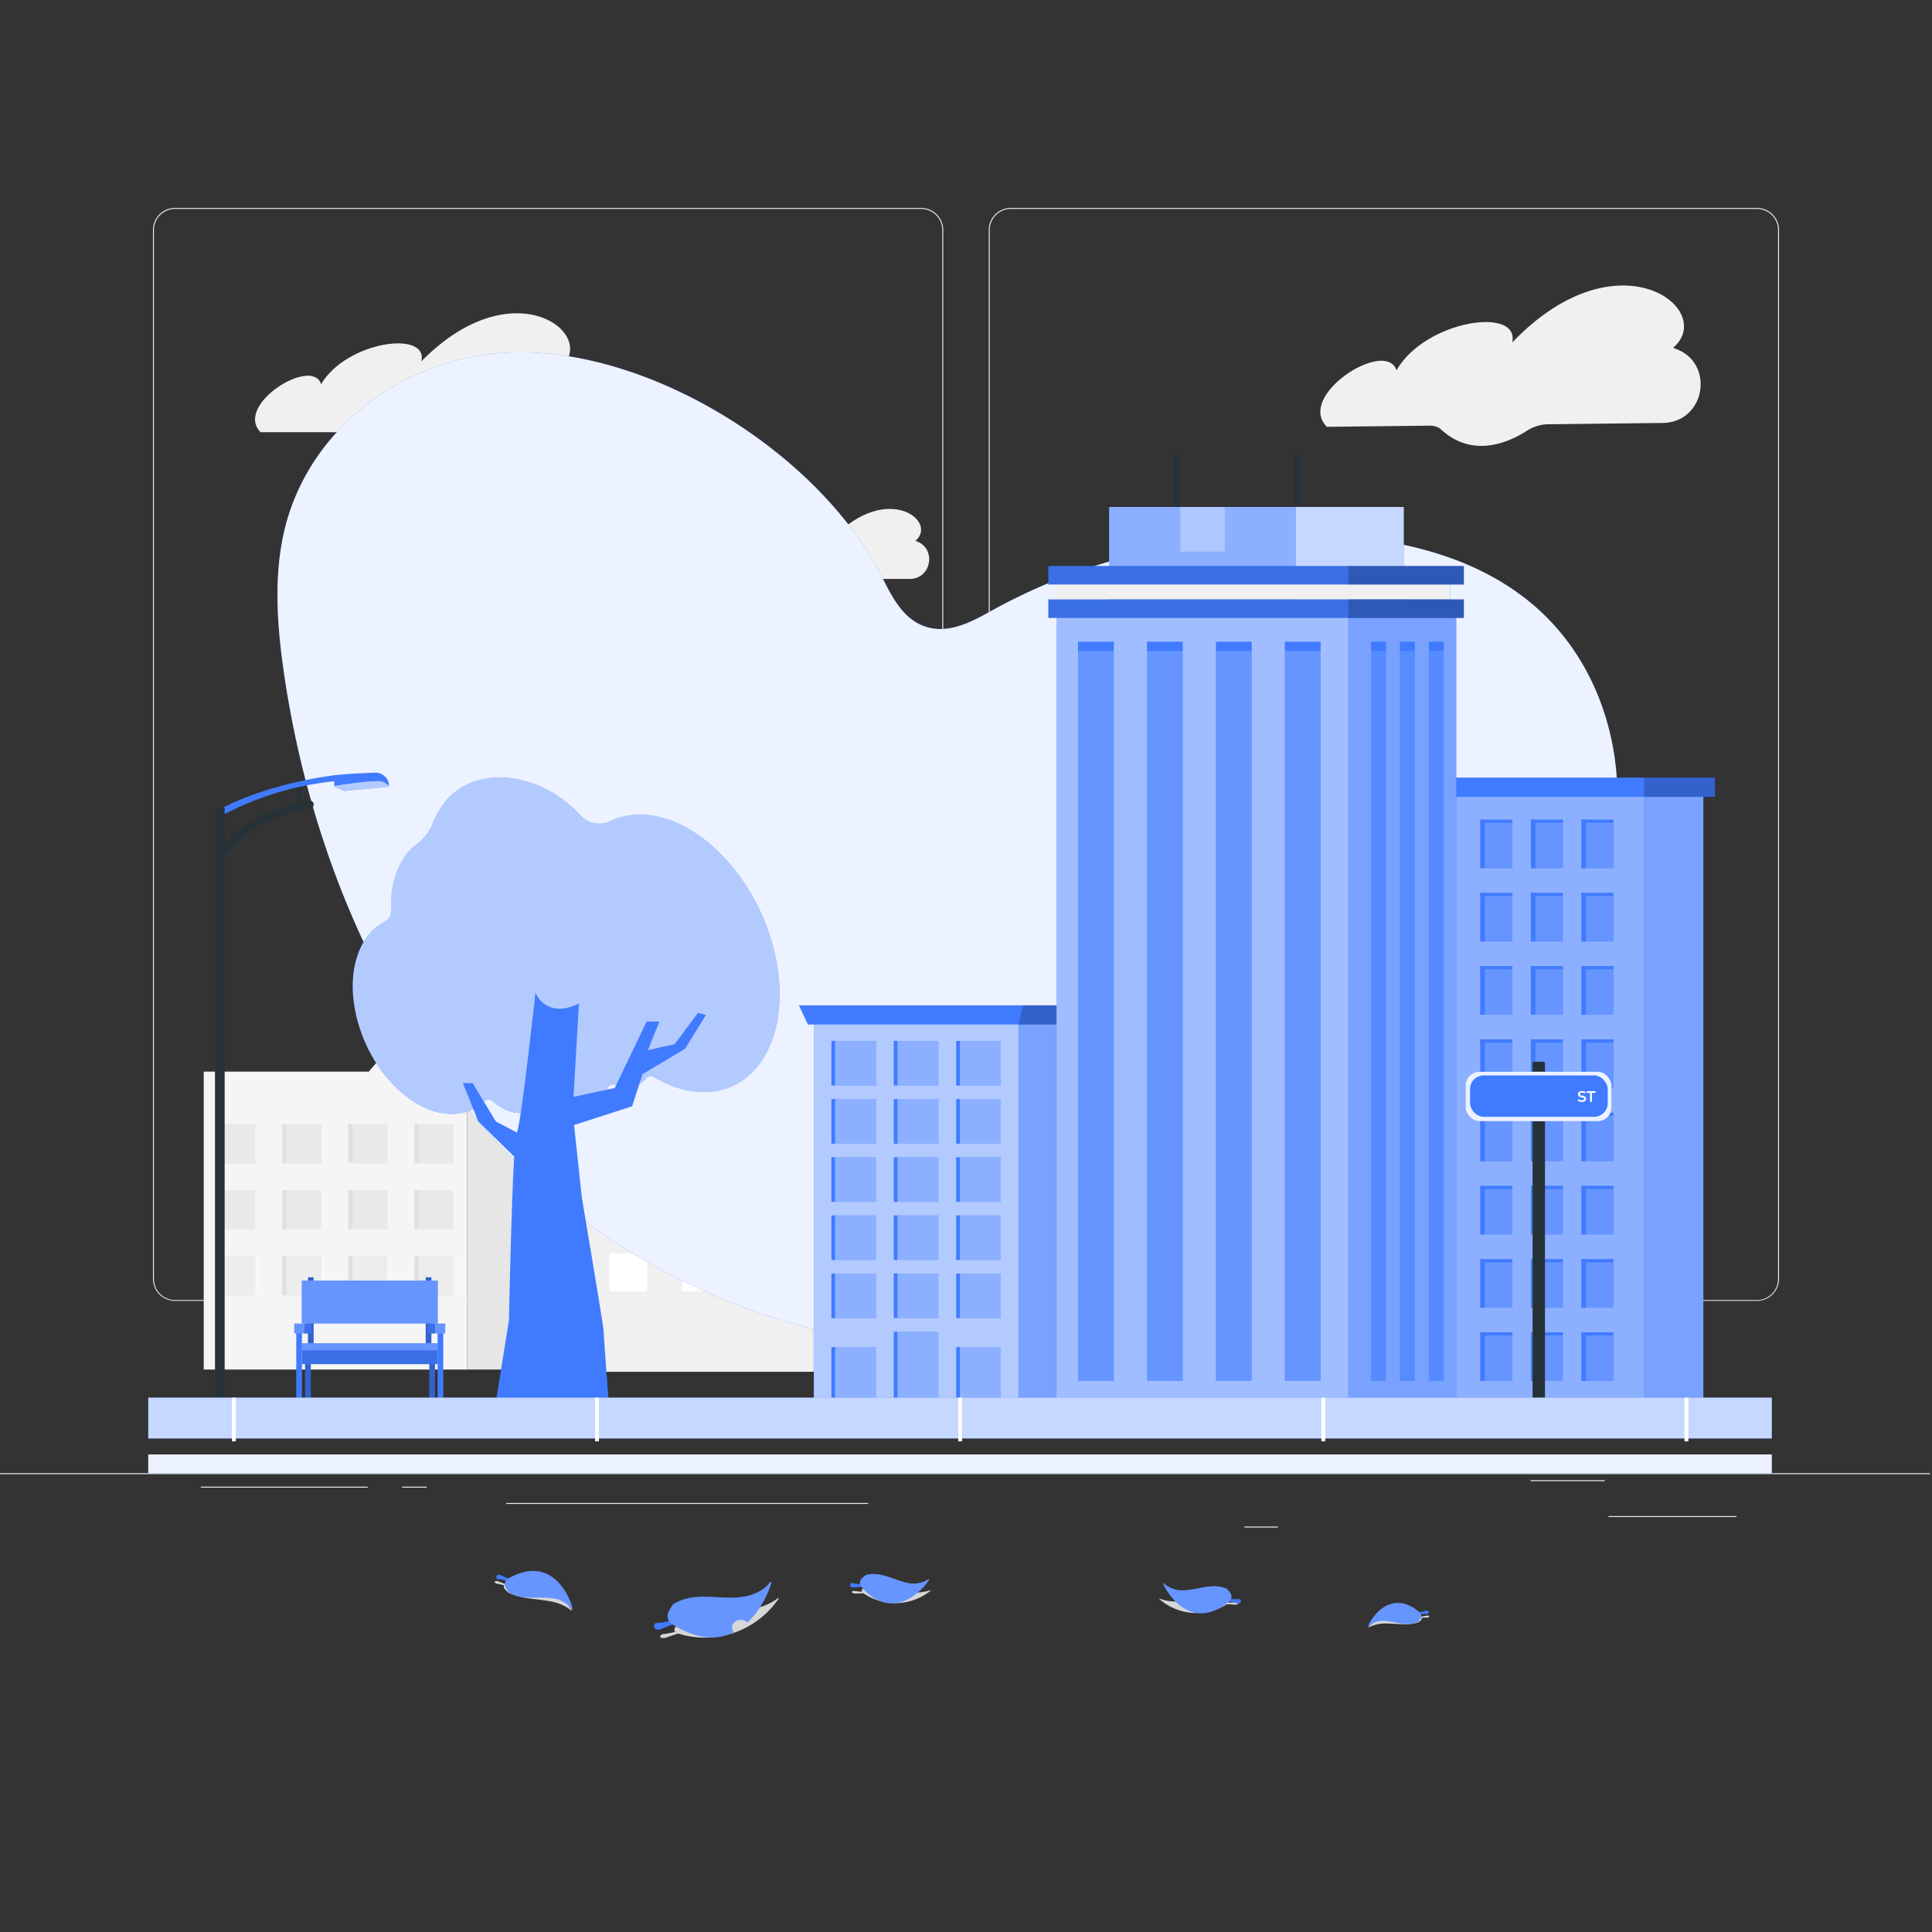 <svg xmlns="http://www.w3.org/2000/svg" viewBox="0 0 500 500"><rect x="0" y="0" width="500" height="500" fill="#333333" stroke="none"/><g id="background-complete"><rect x="416.3" y="392.36" width="33.12" height="0.25" style="fill:#ebebeb"></rect><rect x="322.04" y="395.07" width="8.69" height="0.25" style="fill:#ebebeb"></rect><rect x="396.1" y="383.07" width="19.19" height="0.25" style="fill:#ebebeb"></rect><rect x="51.98" y="384.75" width="43.19" height="0.25" style="fill:#ebebeb"></rect><rect x="104.07" y="384.75" width="6.33" height="0.25" style="fill:#ebebeb"></rect><rect x="130.99" y="388.97" width="93.68" height="0.25" style="fill:#ebebeb"></rect><path d="M238.4,336.66H45.3a5.71,5.71,0,0,1-5.71-5.7V59.52a5.71,5.71,0,0,1,5.71-5.7H238.4a5.71,5.71,0,0,1,5.71,5.7V331A5.71,5.71,0,0,1,238.4,336.66ZM45.3,54.07a5.46,5.46,0,0,0-5.46,5.45V331a5.46,5.46,0,0,0,5.46,5.45H238.4a5.46,5.46,0,0,0,5.46-5.45V59.52a5.46,5.46,0,0,0-5.46-5.45Z" style="fill:#ebebeb"></path><path d="M454.7,336.66H261.6a5.71,5.71,0,0,1-5.71-5.7V59.52a5.71,5.71,0,0,1,5.71-5.7H454.7a5.71,5.71,0,0,1,5.71,5.7V331A5.71,5.71,0,0,1,454.7,336.66ZM261.6,54.07a5.46,5.46,0,0,0-5.46,5.45V331a5.46,5.46,0,0,0,5.46,5.45H454.7a5.46,5.46,0,0,0,5.46-5.45V59.52a5.46,5.46,0,0,0-5.46-5.45Z" style="fill:#ebebeb"></path><rect x="-0.48" y="381.26" width="500" height="0.25" style="fill:#ebebeb"></rect><rect x="224.34" y="233.97" width="64.22" height="121.04" style="fill:#ebebeb"></rect><polygon points="236.67 218.45 236.67 233.97 241.74 233.97 271.16 233.97 276.23 233.97 276.23 218.45 236.67 218.45" style="fill:#ebebeb"></polygon><rect x="228.45" y="238.08" width="8.22" height="8.22" style="fill:#fafafa"></rect><rect x="244.38" y="238.08" width="8.22" height="8.22" style="fill:#fafafa"></rect><rect x="260.3" y="238.08" width="8.22" height="8.22" style="fill:#fafafa"></rect><rect x="276.23" y="238.08" width="8.22" height="8.22" style="fill:#fafafa"></rect><rect x="228.45" y="253.02" width="8.22" height="8.22" style="fill:#fafafa"></rect><rect x="244.38" y="253.02" width="8.22" height="8.22" style="fill:#fafafa"></rect><rect x="260.3" y="253.02" width="8.22" height="8.22" style="fill:#fafafa"></rect><rect x="276.23" y="253.02" width="8.22" height="8.22" style="fill:#fafafa"></rect><rect x="228.45" y="267.95" width="8.22" height="8.22" style="fill:#fafafa"></rect><rect x="244.38" y="267.95" width="8.22" height="8.22" style="fill:#fafafa"></rect><rect x="260.3" y="267.95" width="8.22" height="8.22" style="fill:#fafafa"></rect><rect x="244.38" y="225.16" width="8.22" height="8.22" style="fill:#fafafa"></rect><rect x="260.3" y="225.16" width="8.22" height="8.22" style="fill:#fafafa"></rect><rect x="276.23" y="267.95" width="8.22" height="8.22" style="fill:#fafafa"></rect><rect x="228.45" y="282.89" width="8.22" height="8.22" style="fill:#fafafa"></rect><rect x="244.38" y="282.89" width="8.22" height="8.22" style="fill:#fafafa"></rect><rect x="260.3" y="282.89" width="8.22" height="8.22" style="fill:#fafafa"></rect><rect x="276.23" y="282.89" width="8.22" height="8.22" style="fill:#fafafa"></rect><rect x="228.45" y="297.83" width="8.22" height="8.22" style="fill:#fafafa"></rect><rect x="244.38" y="297.83" width="8.22" height="8.22" style="fill:#fafafa"></rect><rect x="260.3" y="297.83" width="8.22" height="8.22" style="fill:#fafafa"></rect><rect x="276.23" y="297.83" width="8.22" height="8.22" style="fill:#fafafa"></rect><rect x="228.45" y="312.77" width="8.22" height="8.22" style="fill:#fafafa"></rect><rect x="244.38" y="312.77" width="8.22" height="8.22" style="fill:#fafafa"></rect><rect x="260.3" y="312.77" width="8.22" height="8.22" style="fill:#fafafa"></rect><rect x="276.23" y="312.77" width="8.22" height="8.22" style="fill:#fafafa"></rect><rect x="228.45" y="327.71" width="8.22" height="8.22" style="fill:#fafafa"></rect><rect x="244.38" y="327.71" width="8.22" height="8.22" style="fill:#fafafa"></rect><rect x="260.3" y="327.71" width="8.22" height="8.22" style="fill:#fafafa"></rect><rect x="276.23" y="327.71" width="8.22" height="8.22" style="fill:#fafafa"></rect><rect x="223.02" y="232.37" width="66.87" height="1.68" transform="translate(512.9 466.42) rotate(180)" style="fill:#f5f5f5"></rect><rect x="149.79" y="213.01" width="76.34" height="142" style="fill:#e6e6e6"></rect><polygon points="164.45 194.56 164.45 213.01 170.47 213.01 205.45 213.01 211.47 213.01 211.47 194.56 164.45 194.56" style="fill:#e6e6e6"></polygon><rect x="148.21" y="211.11" width="79.49" height="1.99" transform="translate(375.91 424.22) rotate(180)" style="fill:#f5f5f5"></rect><rect x="162.45" y="192.57" width="51.01" height="1.99" transform="translate(375.92 387.13) rotate(180)" style="fill:#f5f5f5"></rect><rect x="133.87" y="213.01" width="76.34" height="142" style="fill:#f0f0f0"></rect><polygon points="148.53 194.56 148.53 213.01 154.55 213.01 189.53 213.01 195.55 213.01 195.55 194.56 148.53 194.56" style="fill:#f0f0f0"></polygon><rect x="138.76" y="217.89" width="9.77" height="9.77" style="fill:#fff"></rect><rect x="157.69" y="217.89" width="9.77" height="9.77" style="fill:#fff"></rect><rect x="176.62" y="217.89" width="9.77" height="9.77" style="fill:#fff"></rect><rect x="195.55" y="217.89" width="9.77" height="9.77" style="fill:#fff"></rect><rect x="138.76" y="235.65" width="9.77" height="9.77" style="fill:#fff"></rect><rect x="157.69" y="235.65" width="9.77" height="9.77" style="fill:#fff"></rect><rect x="176.62" y="235.65" width="9.77" height="9.77" style="fill:#fff"></rect><rect x="195.55" y="235.65" width="9.77" height="9.77" style="fill:#fff"></rect><rect x="138.76" y="253.41" width="9.77" height="9.77" style="fill:#fff"></rect><rect x="157.69" y="253.41" width="9.77" height="9.77" style="fill:#fff"></rect><rect x="176.62" y="253.41" width="9.77" height="9.77" style="fill:#fff"></rect><rect x="157.69" y="202.54" width="9.77" height="9.77" style="fill:#fff"></rect><rect x="176.62" y="202.54" width="9.77" height="9.77" style="fill:#fff"></rect><rect x="195.55" y="253.41" width="9.77" height="9.77" style="fill:#fff"></rect><rect x="138.76" y="271.17" width="9.77" height="9.77" style="fill:#fff"></rect><rect x="157.69" y="271.17" width="9.77" height="9.77" style="fill:#fff"></rect><rect x="176.62" y="271.17" width="9.77" height="9.77" style="fill:#fff"></rect><rect x="195.55" y="271.17" width="9.77" height="9.77" style="fill:#fff"></rect><rect x="138.76" y="288.93" width="9.77" height="9.77" style="fill:#fff"></rect><rect x="157.69" y="288.93" width="9.77" height="9.77" style="fill:#fff"></rect><rect x="176.62" y="288.93" width="9.77" height="9.77" style="fill:#fff"></rect><rect x="195.55" y="288.93" width="9.77" height="9.77" style="fill:#fff"></rect><rect x="138.76" y="306.68" width="9.77" height="9.77" style="fill:#fff"></rect><rect x="157.69" y="306.68" width="9.77" height="9.77" style="fill:#fff"></rect><rect x="176.62" y="306.68" width="9.77" height="9.77" style="fill:#fff"></rect><rect x="195.55" y="306.68" width="9.77" height="9.77" style="fill:#fff"></rect><rect x="138.76" y="324.44" width="9.77" height="9.77" style="fill:#fff"></rect><rect x="157.69" y="324.44" width="9.77" height="9.77" style="fill:#fff"></rect><rect x="176.62" y="324.44" width="9.77" height="9.77" style="fill:#fff"></rect><rect x="195.55" y="324.44" width="9.77" height="9.77" style="fill:#fff"></rect><rect x="132.29" y="211.11" width="79.49" height="1.99" transform="translate(344.08 424.22) rotate(180)" style="fill:#f5f5f5"></rect><rect x="146.53" y="192.57" width="51.01" height="1.99" transform="translate(344.08 387.13) rotate(180)" style="fill:#f5f5f5"></rect><polygon points="95.45 277.33 52.72 277.33 52.72 354.44 120.91 354.44 120.91 277.33 120.91 247.56 95.45 277.33" style="fill:#f5f5f5"></polygon><rect x="120.91" y="247.56" width="12.73" height="106.88" style="fill:#e6e6e6"></rect><rect x="55.9" y="290.93" width="10.15" height="10.15" style="fill:#e0e0e0"></rect><rect x="57.03" y="290.93" width="9.02" height="10.15" style="fill:#fff;opacity:0.3;isolation:isolate"></rect><rect x="55.9" y="308.01" width="10.15" height="10.15" style="fill:#e0e0e0"></rect><rect x="57.03" y="308.01" width="9.02" height="10.15" style="fill:#fff;opacity:0.3;isolation:isolate"></rect><rect x="55.9" y="325.08" width="10.15" height="10.15" style="fill:#e0e0e0"></rect><rect x="57.03" y="325.08" width="9.02" height="10.15" style="fill:#fff;opacity:0.3;isolation:isolate"></rect><rect x="57.03" y="325.08" width="10.15" height="10.15" style="fill:#fff;opacity:0.2;isolation:isolate"></rect><rect x="73.01" y="290.93" width="10.15" height="10.15" style="fill:#e0e0e0"></rect><rect x="74.14" y="290.93" width="9.02" height="10.15" style="fill:#fff;opacity:0.3;isolation:isolate"></rect><rect x="73.01" y="308.01" width="10.15" height="10.15" style="fill:#e0e0e0"></rect><rect x="74.14" y="308.01" width="9.02" height="10.15" style="fill:#fff;opacity:0.3;isolation:isolate"></rect><rect x="73.01" y="325.08" width="10.15" height="10.15" style="fill:#e0e0e0"></rect><rect x="74.14" y="325.08" width="9.02" height="10.15" style="fill:#fff;opacity:0.3;isolation:isolate"></rect><rect x="74.14" y="325.08" width="10.15" height="10.15" style="fill:#fff;opacity:0.2;isolation:isolate"></rect><rect x="90.12" y="290.93" width="10.15" height="10.15" style="fill:#e0e0e0"></rect><rect x="91.25" y="290.93" width="9.02" height="10.15" style="fill:#fff;opacity:0.3;isolation:isolate"></rect><rect x="90.12" y="308.01" width="10.15" height="10.15" style="fill:#e0e0e0"></rect><rect x="91.25" y="308.01" width="9.02" height="10.15" style="fill:#fff;opacity:0.3;isolation:isolate"></rect><rect x="90.12" y="325.08" width="10.15" height="10.15" style="fill:#e0e0e0"></rect><rect x="91.25" y="325.08" width="9.02" height="10.15" style="fill:#fff;opacity:0.3;isolation:isolate"></rect><rect x="91.25" y="325.08" width="10.15" height="10.15" style="fill:#fff;opacity:0.2;isolation:isolate"></rect><rect x="107.22" y="290.93" width="10.15" height="10.15" style="fill:#e0e0e0"></rect><rect x="108.35" y="290.93" width="9.02" height="10.15" style="fill:#fff;opacity:0.3;isolation:isolate"></rect><rect x="107.22" y="308.01" width="10.15" height="10.15" style="fill:#e0e0e0"></rect><rect x="108.35" y="308.01" width="9.02" height="10.15" style="fill:#fff;opacity:0.3;isolation:isolate"></rect><rect x="107.22" y="325.08" width="10.15" height="10.15" style="fill:#e0e0e0"></rect><rect x="108.35" y="325.08" width="9.02" height="10.15" style="fill:#fff;opacity:0.3;isolation:isolate"></rect><rect x="108.36" y="325.08" width="10.15" height="10.15" style="fill:#fff;opacity:0.2;isolation:isolate"></rect><path d="M343.4,110.46l26.63-.3a4.85,4.85,0,0,1,2.67.76h0c8.42,8,18.12,3.38,22.43.58a10.42,10.42,0,0,1,5.51-1.7l29.67-.34c11.14-.13,13.65-15.75,3.09-19.28L433,90c11.52-9.82-14.24-30-41.64-1.35,2.06-9.46-22.55-5.77-29.94,7.19C358.64,87.46,335.31,102.42,343.4,110.46Z" style="fill:#f0f0f0"></path><path d="M191.22,149.83h44.22c5.66,0,7-7.93,1.68-9.79l-.21-.07c5.92-4.93-7.06-15.33-21.17-.93,1.1-4.8-11.44-3.07-15.27,3.48C199.11,138.22,187.15,145.69,191.22,149.83Z" style="fill:#f0f0f0"></path><path d="M67.43,111.85h75.12c9.62,0,11.94-13.47,2.85-16.64l-.35-.11c10.06-8.38-12-26-36-1.59,1.87-8.15-19.43-5.2-25.94,5.92C80.83,92.13,60.52,104.81,67.43,111.85Z" style="fill:#f0f0f0"></path></g><g id="background-simple"><path d="M396.61,156.39c-15.61-13.19-37-17.53-56.78-18-29.92-.71-59,6.19-83.4,19.77-5.32,3-11.67,6.32-17.9,3.65-5.46-2.34-8.08-8.22-10.71-13.3-17.58-33.85-66.62-62.87-104.11-56.43-24.85,4.28-44.78,22.29-50.14,45.31-2.92,12.54-1.76,26,.3,39.29,8.48,54.52,35.28,112,85.62,145A169.93,169.93,0,0,0,257.83,349a158.47,158.47,0,0,0,89.59-31.89c16.78-12.8,30.48-28.7,43-45.3s24-34.39,27.31-55.12S414.66,171.63,396.61,156.39Z" style="fill:#407BFF"></path><path d="M396.61,156.39c-15.61-13.19-37-17.53-56.78-18-29.92-.71-59,6.19-83.4,19.77-5.32,3-11.67,6.32-17.9,3.65-5.46-2.34-8.08-8.22-10.71-13.3-17.58-33.85-66.62-62.87-104.11-56.43-24.85,4.28-44.78,22.29-50.14,45.31-2.92,12.54-1.76,26,.3,39.29,8.48,54.52,35.28,112,85.62,145A169.93,169.93,0,0,0,257.83,349a158.47,158.47,0,0,0,89.59-31.89c16.78-12.8,30.48-28.7,43-45.3s24-34.39,27.31-55.12S414.66,171.63,396.61,156.39Z" style="fill:#fff;opacity:0.9"></path></g><g id="Buildings"><rect x="210.62" y="264.42" width="63.69" height="97.87" style="fill:#407BFF"></rect><rect x="210.62" y="264.41" width="52.94" height="97.88" style="fill:#fff;opacity:0.6;isolation:isolate"></rect><rect x="263.56" y="264.41" width="10.76" height="97.88" style="fill:#fff;opacity:0.3;isolation:isolate"></rect><rect x="215.17" y="269.39" width="11.55" height="11.55" style="fill:#407BFF"></rect><rect x="231.31" y="269.39" width="11.55" height="11.55" style="fill:#407BFF"></rect><rect x="247.46" y="269.39" width="11.55" height="11.55" style="fill:#407BFF"></rect><rect x="215.17" y="284.44" width="11.55" height="11.55" style="fill:#407BFF"></rect><rect x="231.31" y="284.44" width="11.55" height="11.55" style="fill:#407BFF"></rect><rect x="247.46" y="284.44" width="11.55" height="11.55" style="fill:#407BFF"></rect><rect x="215.17" y="299.49" width="11.55" height="11.55" style="fill:#407BFF"></rect><rect x="231.31" y="299.49" width="11.55" height="11.55" style="fill:#407BFF"></rect><rect x="247.46" y="299.49" width="11.55" height="11.55" style="fill:#407BFF"></rect><rect x="215.17" y="314.54" width="11.55" height="11.55" style="fill:#407BFF"></rect><rect x="231.31" y="314.54" width="11.55" height="11.55" style="fill:#407BFF"></rect><rect x="247.46" y="314.54" width="11.55" height="11.55" style="fill:#407BFF"></rect><rect x="215.17" y="329.59" width="11.55" height="11.55" style="fill:#407BFF"></rect><rect x="231.31" y="329.59" width="11.55" height="11.55" style="fill:#407BFF"></rect><rect x="247.46" y="329.59" width="11.55" height="11.55" style="fill:#407BFF"></rect><rect x="215.17" y="348.64" width="11.55" height="13.65" style="fill:#407BFF"></rect><rect x="231.31" y="344.64" width="11.55" height="17.65" style="fill:#407BFF"></rect><rect x="247.46" y="348.64" width="11.55" height="13.65" style="fill:#407BFF"></rect><rect x="216.12" y="269.39" width="10.6" height="11.55" style="fill:#fff;opacity:0.4;isolation:isolate"></rect><rect x="232.27" y="269.39" width="10.6" height="11.55" style="fill:#fff;opacity:0.4;isolation:isolate"></rect><rect x="248.42" y="269.39" width="10.6" height="11.55" style="fill:#fff;opacity:0.4;isolation:isolate"></rect><rect x="216.12" y="284.44" width="10.6" height="11.55" style="fill:#fff;opacity:0.4;isolation:isolate"></rect><rect x="232.27" y="284.44" width="10.6" height="11.55" style="fill:#fff;opacity:0.4;isolation:isolate"></rect><rect x="248.42" y="284.44" width="10.6" height="11.55" style="fill:#fff;opacity:0.4;isolation:isolate"></rect><rect x="216.12" y="299.49" width="10.6" height="11.55" style="fill:#fff;opacity:0.4;isolation:isolate"></rect><rect x="232.27" y="299.49" width="10.6" height="11.55" style="fill:#fff;opacity:0.4;isolation:isolate"></rect><rect x="248.42" y="299.49" width="10.6" height="11.55" style="fill:#fff;opacity:0.4;isolation:isolate"></rect><rect x="216.12" y="314.54" width="10.6" height="11.55" style="fill:#fff;opacity:0.4;isolation:isolate"></rect><rect x="232.27" y="314.54" width="10.6" height="11.55" style="fill:#fff;opacity:0.4;isolation:isolate"></rect><rect x="248.42" y="314.54" width="10.6" height="11.55" style="fill:#fff;opacity:0.4;isolation:isolate"></rect><rect x="216.12" y="329.59" width="10.6" height="11.55" style="fill:#fff;opacity:0.4;isolation:isolate"></rect><rect x="232.27" y="329.59" width="10.6" height="11.55" style="fill:#fff;opacity:0.4;isolation:isolate"></rect><rect x="248.42" y="329.59" width="10.6" height="11.55" style="fill:#fff;opacity:0.4;isolation:isolate"></rect><rect x="216.12" y="348.64" width="10.6" height="13.65" style="fill:#fff;opacity:0.4;isolation:isolate"></rect><rect x="232.27" y="344.64" width="10.6" height="17.65" style="fill:#fff;opacity:0.4;isolation:isolate"></rect><rect x="248.42" y="348.64" width="10.6" height="13.65" style="fill:#fff;opacity:0.4;isolation:isolate"></rect><polygon points="206.75 260.18 285.23 260.18 282.9 265.15 209.09 265.15 206.75 260.18" style="fill:#407BFF"></polygon><polygon points="264.72 260.18 285.23 260.18 282.9 265.15 263.6 265.15 264.72 260.18" style="opacity:0.2;isolation:isolate"></polygon><rect x="376.54" y="205.87" width="64.28" height="156.42" style="fill:#407BFF"></rect><rect x="376.54" y="205.87" width="48.9" height="156.42" style="fill:#fff;opacity:0.4;isolation:isolate"></rect><rect x="373.52" y="201.24" width="70.31" height="4.99" style="fill:#407BFF"></rect><rect x="425.45" y="201.24" width="18.38" height="4.99" style="opacity:0.2;isolation:isolate"></rect><rect x="425.45" y="206.23" width="15.38" height="156.06" style="fill:#fff;opacity:0.3;isolation:isolate"></rect><rect x="383.1" y="212.11" width="8.31" height="12.59" style="fill:#407BFF"></rect><rect x="383.1" y="212.94" width="8.31" height="11.75" style="fill:#fff;opacity:0.2;isolation:isolate"></rect><rect x="383.1" y="212.11" width="1.19" height="12.59" style="fill:#407BFF"></rect><rect x="396.19" y="212.11" width="8.31" height="12.59" style="fill:#407BFF"></rect><rect x="396.19" y="212.94" width="8.31" height="11.75" style="fill:#fff;opacity:0.2;isolation:isolate"></rect><rect x="396.19" y="212.11" width="1.19" height="12.59" style="fill:#407BFF"></rect><rect x="409.28" y="212.11" width="8.31" height="12.59" style="fill:#407BFF"></rect><rect x="409.28" y="212.94" width="8.31" height="11.75" style="fill:#fff;opacity:0.2;isolation:isolate"></rect><rect x="409.28" y="212.11" width="1.19" height="12.59" style="fill:#407BFF"></rect><rect x="383.1" y="231.07" width="8.31" height="12.59" style="fill:#407BFF"></rect><rect x="383.1" y="231.9" width="8.31" height="11.75" style="fill:#fff;opacity:0.2;isolation:isolate"></rect><rect x="383.1" y="231.07" width="1.19" height="12.59" style="fill:#407BFF"></rect><rect x="396.19" y="231.07" width="8.31" height="12.59" style="fill:#407BFF"></rect><rect x="396.19" y="231.9" width="8.31" height="11.75" style="fill:#fff;opacity:0.2;isolation:isolate"></rect><rect x="396.19" y="231.07" width="1.19" height="12.59" style="fill:#407BFF"></rect><rect x="409.28" y="231.07" width="8.31" height="12.59" style="fill:#407BFF"></rect><rect x="409.28" y="231.9" width="8.31" height="11.75" style="fill:#fff;opacity:0.2;isolation:isolate"></rect><rect x="409.28" y="231.07" width="1.19" height="12.59" style="fill:#407BFF"></rect><rect x="383.1" y="250.02" width="8.31" height="12.59" style="fill:#407BFF"></rect><rect x="383.1" y="250.86" width="8.31" height="11.75" style="fill:#fff;opacity:0.2;isolation:isolate"></rect><rect x="383.1" y="250.02" width="1.19" height="12.59" style="fill:#407BFF"></rect><rect x="396.19" y="250.02" width="8.31" height="12.59" style="fill:#407BFF"></rect><rect x="396.19" y="250.86" width="8.31" height="11.75" style="fill:#fff;opacity:0.2;isolation:isolate"></rect><rect x="396.19" y="250.02" width="1.19" height="12.59" style="fill:#407BFF"></rect><rect x="409.28" y="250.02" width="8.31" height="12.59" style="fill:#407BFF"></rect><rect x="409.28" y="250.86" width="8.31" height="11.75" style="fill:#fff;opacity:0.2;isolation:isolate"></rect><rect x="409.28" y="250.02" width="1.19" height="12.59" style="fill:#407BFF"></rect><rect x="383.1" y="268.98" width="8.31" height="12.59" style="fill:#407BFF"></rect><rect x="383.1" y="269.82" width="8.31" height="11.75" style="fill:#fff;opacity:0.2;isolation:isolate"></rect><rect x="383.1" y="268.98" width="1.19" height="12.59" style="fill:#407BFF"></rect><rect x="396.19" y="268.98" width="8.31" height="12.59" style="fill:#407BFF"></rect><rect x="396.19" y="269.82" width="8.31" height="11.75" style="fill:#fff;opacity:0.2;isolation:isolate"></rect><rect x="396.19" y="268.98" width="1.19" height="12.59" style="fill:#407BFF"></rect><rect x="409.28" y="268.98" width="8.31" height="12.59" style="fill:#407BFF"></rect><rect x="409.28" y="269.82" width="8.31" height="11.75" style="fill:#fff;opacity:0.2;isolation:isolate"></rect><rect x="409.28" y="268.98" width="1.19" height="12.59" style="fill:#407BFF"></rect><rect x="383.1" y="287.94" width="8.31" height="12.59" style="fill:#407BFF"></rect><rect x="383.1" y="288.77" width="8.31" height="11.75" style="fill:#fff;opacity:0.2;isolation:isolate"></rect><rect x="383.1" y="287.94" width="1.19" height="12.59" style="fill:#407BFF"></rect><rect x="396.19" y="287.94" width="8.31" height="12.59" style="fill:#407BFF"></rect><rect x="396.19" y="288.77" width="8.31" height="11.75" style="fill:#fff;opacity:0.2;isolation:isolate"></rect><rect x="396.19" y="287.94" width="1.19" height="12.59" style="fill:#407BFF"></rect><rect x="409.28" y="287.94" width="8.31" height="12.59" style="fill:#407BFF"></rect><rect x="409.28" y="288.77" width="8.31" height="11.75" style="fill:#fff;opacity:0.2;isolation:isolate"></rect><rect x="409.28" y="287.94" width="1.19" height="12.59" style="fill:#407BFF"></rect><rect x="383.1" y="306.89" width="8.31" height="12.59" style="fill:#407BFF"></rect><rect x="383.1" y="307.73" width="8.31" height="11.75" style="fill:#fff;opacity:0.2;isolation:isolate"></rect><rect x="383.1" y="306.89" width="1.19" height="12.59" style="fill:#407BFF"></rect><rect x="396.19" y="306.89" width="8.31" height="12.59" style="fill:#407BFF"></rect><rect x="396.19" y="307.73" width="8.31" height="11.75" style="fill:#fff;opacity:0.2;isolation:isolate"></rect><rect x="396.19" y="306.89" width="1.19" height="12.59" style="fill:#407BFF"></rect><rect x="409.28" y="306.89" width="8.31" height="12.59" style="fill:#407BFF"></rect><rect x="409.28" y="307.73" width="8.31" height="11.75" style="fill:#fff;opacity:0.2;isolation:isolate"></rect><rect x="409.28" y="306.89" width="1.19" height="12.59" style="fill:#407BFF"></rect><rect x="383.1" y="325.85" width="8.31" height="12.59" style="fill:#407BFF"></rect><rect x="383.1" y="326.69" width="8.31" height="11.75" style="fill:#fff;opacity:0.2;isolation:isolate"></rect><rect x="383.1" y="325.85" width="1.19" height="12.59" style="fill:#407BFF"></rect><rect x="396.19" y="325.85" width="8.31" height="12.59" style="fill:#407BFF"></rect><rect x="396.19" y="326.69" width="8.31" height="11.75" style="fill:#fff;opacity:0.2;isolation:isolate"></rect><rect x="396.19" y="325.85" width="1.19" height="12.59" style="fill:#407BFF"></rect><rect x="409.28" y="325.85" width="8.31" height="12.59" style="fill:#407BFF"></rect><rect x="409.28" y="326.69" width="8.31" height="11.75" style="fill:#fff;opacity:0.2;isolation:isolate"></rect><rect x="409.28" y="325.85" width="1.19" height="12.59" style="fill:#407BFF"></rect><rect x="383.1" y="344.81" width="8.31" height="12.59" style="fill:#407BFF"></rect><rect x="383.1" y="345.64" width="8.31" height="11.75" style="fill:#fff;opacity:0.2;isolation:isolate"></rect><rect x="383.1" y="344.81" width="1.19" height="12.59" style="fill:#407BFF"></rect><rect x="396.19" y="344.81" width="8.31" height="12.59" style="fill:#407BFF"></rect><rect x="396.19" y="345.64" width="8.31" height="11.75" style="fill:#fff;opacity:0.2;isolation:isolate"></rect><rect x="396.19" y="344.81" width="1.19" height="12.59" style="fill:#407BFF"></rect><rect x="409.28" y="344.81" width="8.31" height="12.59" style="fill:#407BFF"></rect><rect x="409.28" y="345.64" width="8.31" height="11.75" style="fill:#fff;opacity:0.2;isolation:isolate"></rect><rect x="409.28" y="344.81" width="1.19" height="12.59" style="fill:#407BFF"></rect><rect x="303.89" y="117.17" width="1.43" height="30.8" style="fill:#263238"></rect><rect x="334.97" y="117.17" width="1.43" height="30.8" style="fill:#263238"></rect><rect x="314.98" y="131.2" width="48.31" height="25.53" style="fill:#407BFF"></rect><rect x="314.98" y="131.2" width="48.31" height="25.53" style="fill:#fff;opacity:0.7;isolation:isolate"></rect><rect x="287.04" y="131.2" width="48.31" height="25.53" style="fill:#407BFF"></rect><rect x="287.04" y="131.2" width="48.31" height="25.53" style="fill:#fff;opacity:0.4;isolation:isolate"></rect><rect x="280.03" y="170.42" width="2.42" height="10" style="fill:#fff;opacity:0.5;isolation:isolate"></rect><rect x="280.03" y="196.24" width="2.42" height="10" style="fill:#fff;opacity:0.5;isolation:isolate"></rect><rect x="280.03" y="213.72" width="2.42" height="10" style="fill:#fff;opacity:0.5;isolation:isolate"></rect><rect x="280.03" y="231.21" width="2.42" height="10" style="fill:#fff;opacity:0.5;isolation:isolate"></rect><rect x="280.03" y="248.69" width="2.42" height="10" style="fill:#fff;opacity:0.5;isolation:isolate"></rect><rect x="280.03" y="266.17" width="2.42" height="10" style="fill:#fff;opacity:0.5;isolation:isolate"></rect><rect x="280.03" y="285.44" width="2.42" height="10" style="fill:#fff;opacity:0.5;isolation:isolate"></rect><rect x="280.03" y="304.71" width="2.42" height="10" style="fill:#fff;opacity:0.5;isolation:isolate"></rect><rect x="280.03" y="323.97" width="2.42" height="10" style="fill:#fff;opacity:0.5;isolation:isolate"></rect><rect x="280.03" y="343.24" width="2.42" height="10" style="fill:#fff;opacity:0.5;isolation:isolate"></rect><rect x="301.4" y="157.1" width="75.49" height="205.19" style="fill:#407BFF"></rect><rect x="273.44" y="157.1" width="75.49" height="205.19" style="fill:#407BFF"></rect><rect x="348.94" y="159.92" width="27.94" height="202.38" style="fill:#fff;opacity:0.3;isolation:isolate"></rect><rect x="273.44" y="157.1" width="75.49" height="205.19" style="fill:#fff;opacity:0.5;isolation:isolate"></rect><rect x="332.52" y="166.07" width="9.26" height="191.32" style="fill:#407BFF"></rect><rect x="314.68" y="166.07" width="9.26" height="191.32" style="fill:#407BFF"></rect><rect x="296.84" y="166.07" width="9.26" height="191.32" style="fill:#407BFF"></rect><rect x="278.99" y="166.07" width="9.26" height="191.32" style="fill:#407BFF"></rect><rect x="332.52" y="168.49" width="9.26" height="188.9" style="fill:#fff;opacity:0.2;isolation:isolate"></rect><rect x="314.68" y="168.49" width="9.26" height="188.9" style="fill:#fff;opacity:0.2;isolation:isolate"></rect><rect x="296.84" y="168.49" width="9.26" height="188.9" style="fill:#fff;opacity:0.2;isolation:isolate"></rect><rect x="278.99" y="168.49" width="9.26" height="188.9" style="fill:#fff;opacity:0.2;isolation:isolate"></rect><rect x="369.78" y="166.07" width="3.88" height="191.32" style="fill:#407BFF"></rect><rect x="362.3" y="166.07" width="3.88" height="191.32" style="fill:#407BFF"></rect><rect x="354.81" y="166.07" width="3.88" height="191.32" style="fill:#407BFF"></rect><g style="opacity:0.3"><rect x="369.78" y="168.49" width="3.88" height="188.9" style="fill:#fff;opacity:0.4;isolation:isolate"></rect><rect x="362.3" y="168.49" width="3.88" height="188.9" style="fill:#fff;opacity:0.4;isolation:isolate"></rect><rect x="354.81" y="168.49" width="3.88" height="188.9" style="fill:#fff;opacity:0.4;isolation:isolate"></rect></g><rect x="348.94" y="151.27" width="26.33" height="3.85" style="fill:#407BFF"></rect><rect x="273.44" y="150.33" width="101.83" height="4.79" style="fill:#f0f0f0"></rect><rect x="271.31" y="155.13" width="107.53" height="4.79" style="fill:#407BFF"></rect><rect x="271.31" y="146.48" width="107.53" height="4.79" style="fill:#407BFF"></rect><rect x="271.31" y="155.13" width="107.53" height="4.79" style="opacity:0.1;isolation:isolate"></rect><rect x="271.31" y="146.48" width="107.53" height="4.79" style="opacity:0.1;isolation:isolate"></rect><rect x="348.94" y="155.13" width="29.9" height="4.79" style="opacity:0.2;isolation:isolate"></rect><rect x="348.94" y="146.48" width="29.9" height="4.79" style="opacity:0.2;isolation:isolate"></rect><rect x="305.45" y="131.2" width="11.54" height="11.54" style="fill:#fff;opacity:0.3;isolation:isolate"></rect></g><g id="Tree"><path d="M189,223.72c-9.8-11.56-22.08-15.51-31.09-11.2a6.57,6.57,0,0,1-7.79-1.61c-10.9-11.81-28.57-13.21-35.9-2.07a23,23,0,0,0-2.1,4,13.33,13.33,0,0,1-4.33,5.68,13.69,13.69,0,0,0-3.33,3.55,22.37,22.37,0,0,0-3.16,13.12,3.61,3.61,0,0,1-1.82,3.43,13.15,13.15,0,0,0-5,4.6c-5.94,9-3.32,25.1,5.85,35.91,8.17,9.63,18.78,11.84,25.19,5.82a1.4,1.4,0,0,1,1.94,0c4.62,4.15,10,4.18,12.77-.32h0a1.42,1.42,0,0,1,2.27-.31c4.76,4.77,10.51,5,13.44.31a11,11,0,0,0,1.2-2.8,1.48,1.48,0,0,1,1.95-1.11c3.11,1.25,6.16.71,8.24-1.75a1.36,1.36,0,0,1,1.76-.31c10.67,6.38,21.92,5.15,28.18-4.36C205.64,261.57,202,238.94,189,223.72Z" style="fill:#407BFF"></path><path d="M189,223.72c-9.8-11.56-22.08-15.51-31.09-11.2a6.57,6.57,0,0,1-7.79-1.61c-10.9-11.81-28.57-13.21-35.9-2.07a23,23,0,0,0-2.1,4,13.33,13.33,0,0,1-4.33,5.68,13.69,13.69,0,0,0-3.33,3.55,22.37,22.37,0,0,0-3.16,13.12,3.61,3.61,0,0,1-1.82,3.43,13.15,13.15,0,0,0-5,4.6c-5.94,9-3.32,25.1,5.85,35.91,8.17,9.63,18.78,11.84,25.19,5.82a1.4,1.4,0,0,1,1.94,0c4.62,4.15,10,4.18,12.77-.32h0a1.42,1.42,0,0,1,2.27-.31c4.76,4.77,10.51,5,13.44.31a11,11,0,0,0,1.2-2.8,1.48,1.48,0,0,1,1.95-1.11c3.11,1.25,6.16.71,8.24-1.75a1.36,1.36,0,0,1,1.76-.31c10.67,6.38,21.92,5.15,28.18-4.36C205.64,261.57,202,238.94,189,223.72Z" style="fill:#fff;opacity:0.6"></path><path d="M123.77,290.22l9.29,9.09c-.74,12.83-1.35,42.38-1.35,42.38l-3.3,20.66,29.11.28s-1.32-17.45-1.32-18.39-5.63-34.37-5.63-34.37l-2-18.72,15-4.83,2.74-8.34,11-6.58,5.39-8.73-2.08-.53-6,8.06-6.95,1.59,3-7.42h-3.31l-8.27,17.2-10.66,2.3,1.39-24.15c-8.52,4.2-11.25-2.8-11.25-2.8s-3.52,32.51-4.76,36.21l-5.49-2.91-6-9.92H119.8Z" style="fill:#407BFF"></path><rect x="79.7" y="330.56" width="1.47" height="18.9" style="fill:#407BFF"></rect><rect x="79.7" y="330.56" width="1.47" height="18.9" style="opacity:0.2"></rect><rect x="110.17" y="330.56" width="1.47" height="18.9" style="fill:#407BFF"></rect><rect x="110.17" y="330.56" width="1.47" height="18.9" style="opacity:0.2"></rect><rect x="78.09" y="347.62" width="35.22" height="2.3" style="fill:#407BFF"></rect><rect x="78.09" y="347.62" width="35.22" height="2.3" style="fill:#fff;opacity:0.2"></rect><rect x="78.96" y="349.85" width="1.47" height="12.79" style="fill:#407BFF"></rect><rect x="78.96" y="349.85" width="1.47" height="12.79" style="opacity:0.2"></rect><rect x="111.11" y="349.85" width="1.47" height="12.79" style="fill:#407BFF"></rect><rect x="111.11" y="349.85" width="1.47" height="12.79" style="opacity:0.2"></rect><rect x="78.09" y="331.41" width="35.22" height="11.12" style="fill:#407BFF"></rect><rect x="78.09" y="331.41" width="35.22" height="11.12" style="fill:#fff;opacity:0.2"></rect><rect x="78.14" y="349.46" width="35.1" height="3.58" style="fill:#407BFF"></rect><rect x="78.14" y="349.46" width="35.1" height="3.58" style="opacity:0.1"></rect><rect x="76.67" y="344.37" width="1.47" height="18.25" style="fill:#407BFF"></rect><rect x="76.15" y="342.54" width="2.56" height="2.56" style="fill:#407BFF"></rect><rect x="76.15" y="342.54" width="2.56" height="2.56" style="fill:#fff;opacity:0.2"></rect><rect x="78.7" y="342.54" width="2" height="2.56" style="fill:#407BFF"></rect><rect x="113.24" y="344.37" width="1.47" height="18.25" transform="translate(227.96 706.99) rotate(180)" style="fill:#407BFF"></rect><rect x="112.68" y="342.54" width="2.55" height="2.56" transform="translate(227.92 687.63) rotate(180)" style="fill:#407BFF"></rect><rect x="112.68" y="342.54" width="2.55" height="2.56" transform="translate(227.92 687.63) rotate(180)" style="fill:#fff;opacity:0.2"></rect><rect x="110.68" y="342.54" width="2" height="2.56" style="fill:#407BFF"></rect><rect x="78.7" y="342.54" width="2" height="2.56" style="opacity:0.1"></rect><rect x="110.68" y="342.54" width="2" height="2.56" style="opacity:0.1"></rect></g><g id="Streetlight"><rect x="76.79" y="202.95" width="1.29" height="5.64" style="fill:#263238"></rect><path d="M86.82,200.6c-8,1-20.1,3.68-29.59,8.67v1.89a78.55,78.55,0,0,1,29.65-9Z" style="fill:#407BFF"></path><path d="M100.71,203.41A6.82,6.82,0,0,0,99,202.33c-1.37-.59-9.66.65-12.5,1.1v-1.21l-.07-1.57c1.93-.2,3.66-.34,5.12-.43,2.39-.13,4.16-.21,5.47-.25A3.53,3.53,0,0,1,100.71,203.41Z" style="fill:#407BFF"></path><path d="M57.23,222.57a1,1,0,0,1-1-1c0-.51,0-1.57,5.32-6.38a22.18,22.18,0,0,1,2.38-1.91,41.81,41.81,0,0,1,16.12-6.08,1,1,0,0,1,.26,2c-.08,0-8.59,1.2-15.25,5.75a19.56,19.56,0,0,0-2.17,1.75c-3.46,3.13-4.56,4.6-4.67,5A1,1,0,0,1,57.23,222.57Z" style="fill:#263238"></path><path d="M55.9,209h2a.24.24,0,0,1,.24.24V362.71a0,0,0,0,1,0,0h-2.5a0,0,0,0,1,0,0V209.22A.24.24,0,0,1,55.9,209Z" style="fill:#263238"></path><path d="M100.72,203.52v.08l-11.61,1.09-2.58-1.09v-.17c2.84-.45,11.13-1.69,12.5-1.1a6.82,6.82,0,0,1,1.68,1.08A.37.37,0,0,1,100.72,203.52Z" style="fill:#407BFF"></path><path d="M100.72,203.52v.08l-11.61,1.09-2.58-1.09v-.17c2.84-.45,11.13-1.69,12.5-1.1a6.82,6.82,0,0,1,1.68,1.08A.37.37,0,0,1,100.72,203.52Z" style="fill:#fff;opacity:0.6"></path></g><g id="street-sign"><g id="street-sign"><path d="M396.94,274.78h2.59a.31.31,0,0,1,.31.31v95.39a0,0,0,0,1,0,0h-3.21a0,0,0,0,1,0,0V275.09A.31.31,0,0,1,396.94,274.78Z" style="fill:#263238"></path><rect x="379.31" y="277.37" width="37.73" height="12.79" rx="3.54" style="fill:#407BFF"></rect><rect x="379.31" y="277.37" width="37.73" height="12.79" rx="3.54" style="fill:#fff;opacity:0.9"></rect><rect x="380.45" y="278.32" width="35.63" height="10.72" rx="3.54" style="fill:#407BFF"></rect><path d="M408.3,284.84l.18-.39a1.54,1.54,0,0,0,.9.3c.42,0,.6-.16.6-.36,0-.58-1.62-.2-1.62-1.21,0-.44.35-.81,1.1-.81a1.69,1.69,0,0,1,.91.24l-.16.39a1.58,1.58,0,0,0-.75-.21c-.42,0-.59.16-.59.37,0,.57,1.61.2,1.61,1.2,0,.43-.35.81-1.1.81A1.74,1.74,0,0,1,408.3,284.84Z" style="fill:#fff"></path><path d="M411.5,282.83h-.9v-.43h2.31v.43H412v2.3h-.51Z" style="fill:#fff"></path></g></g><g id="Street"><rect x="38.37" y="361.71" width="420.16" height="10.56" style="fill:#407BFF"></rect><g style="opacity:0.7"><rect x="38.37" y="361.71" width="420.16" height="10.56" style="fill:#fff"></rect></g><rect x="60.03" y="361.71" width="1" height="11.31" style="fill:#fff"></rect><rect x="154.01" y="361.71" width="1" height="11.31" style="fill:#fff"></rect><rect x="247.99" y="361.71" width="1" height="11.31" style="fill:#fff"></rect><rect x="341.97" y="361.71" width="1" height="11.31" style="fill:#fff"></rect><rect x="435.95" y="361.71" width="1" height="11.31" style="fill:#fff"></rect><rect x="38.37" y="376.41" width="420.16" height="4.9" style="fill:#407BFF"></rect><rect x="38.37" y="376.41" width="420.16" height="4.9" style="fill:#fff;opacity:0.9"></rect></g><g id="Leaves"><path d="M201.6,413.59l-.28,0c-2,1.67-5.32,2.75-8.39,3.23-3.53.56-7,.54-10.51,1.07a23.05,23.05,0,0,0-6.12,1.73,10.94,10.94,0,0,0-1.27,1.17c-.71.77-.83,1.59.75,2.05A23.06,23.06,0,0,0,201.6,413.59Z" style="fill:#263238"></path><path d="M177.36,422.11l-5.31,1.8c-1.43.21-1.55-.63-.56-1C173.37,422.84,177,421.55,177.36,422.11Z" style="fill:#263238"></path><g style="opacity:0.8"><path d="M201.6,413.59l-.28,0c-2,1.67-5.32,2.75-8.39,3.23-3.53.56-7,.54-10.51,1.07a23.05,23.05,0,0,0-6.12,1.73,10.94,10.94,0,0,0-1.27,1.17c-.71.77-.83,1.59.75,2.05A23.06,23.06,0,0,0,201.6,413.59Z" style="fill:#fff"></path><path d="M177.36,422.11l-5.31,1.8c-1.43.21-1.55-.63-.56-1C173.37,422.84,177,421.55,177.36,422.11Z" style="fill:#fff"></path></g><path d="M199.64,409.53c0,.22-.12.46-.21.73s-.09.28-.14.42c-.1.3-.22.61-.35.95l-.23.53c-.09.22-.18.43-.29.65s-.21.45-.33.68-.23.46-.36.7-.24.44-.37.66-.3.52-.47.78l-.47.73c-.17.25-.34.49-.52.73s-.36.48-.55.72-.39.49-.6.72-.4.45-.61.67-.44.45-.67.66a2.8,2.8,0,0,0-.7-.39,2.4,2.4,0,0,0-3.21,1,2,2,0,0,0,.33,1.93,11.71,11.71,0,0,1-1.35.59l-.39.13-.44.14a4.77,4.77,0,0,1-.65.17,4.1,4.1,0,0,1-.48.1,6,6,0,0,1-.72.13l-.82.08q-.43,0-.9,0a14.78,14.78,0,0,1-3.39-.41,18.55,18.55,0,0,1-1.83-.54,23.34,23.34,0,0,1-3.26-1.46c-.45-.24-.9-.5-1.37-.79a2.54,2.54,0,0,1-1.15-3.64,10.91,10.91,0,0,1,1.11-1.76,13.45,13.45,0,0,1,6.09-1.84c3.6-.27,7.22.4,10.81.09,3.12-.27,6.43-1.5,8.2-4Z" style="fill:#407BFF"></path><path d="M175.81,419.68l-5.23,2.1c-1.46.11-1.73-1.35-.76-1.78C171.77,420.2,175.29,418.65,175.81,419.68Z" style="fill:#407BFF"></path><path d="M199.64,409.53c0,.22-.12.46-.21.73s-.09.28-.14.42c-.1.3-.22.61-.35.95l-.23.53c-.09.22-.18.43-.29.65s-.21.45-.33.68-.23.46-.36.7-.24.44-.37.66-.3.52-.47.78l-.47.73c-.17.25-.34.49-.52.73s-.36.48-.55.72-.39.49-.6.72-.4.45-.61.67-.44.45-.67.66a2.8,2.8,0,0,0-.7-.39,2.4,2.4,0,0,0-3.21,1,2,2,0,0,0,.33,1.93,11.71,11.71,0,0,1-1.35.59l-.39.13-.44.14a4.77,4.77,0,0,1-.65.17,4.1,4.1,0,0,1-.48.1,6,6,0,0,1-.72.13l-.82.08q-.43,0-.9,0a14.78,14.78,0,0,1-3.39-.41,17.08,17.08,0,0,1-1.83-.54,21.22,21.22,0,0,1-3.26-1.46c-.45-.24-.9-.5-1.37-.79a2.54,2.54,0,0,1-1.15-3.64,10.91,10.91,0,0,1,1.11-1.76,13.45,13.45,0,0,1,6.09-1.84c3.6-.27,7.22.4,10.81.09,3.12-.27,6.43-1.5,8.2-4Z" style="fill:#fff;opacity:0.2"></path><path d="M300,413.81l.16-.07a11.58,11.58,0,0,0,5.69.61c2.26-.23,4.38-.81,6.63-1.07a14.81,14.81,0,0,1,4.05.06,7.42,7.42,0,0,1,1,.51c.56.36.77.85-.12,1.38A14.64,14.64,0,0,1,300,413.81Z" style="fill:#263238"></path><path d="M316.27,415.07l3.56.23c.91-.1.85-.64.18-.7C318.84,414.86,316.43,414.65,316.27,415.07Z" style="fill:#263238"></path><g style="opacity:0.8"><path d="M300,413.81l.16-.07a11.58,11.58,0,0,0,5.69.61c2.26-.23,4.38-.81,6.63-1.07a14.81,14.81,0,0,1,4.05.06,7.42,7.42,0,0,1,1,.51c.56.36.77.85-.12,1.38A14.64,14.64,0,0,1,300,413.81Z" style="fill:#fff"></path><path d="M316.27,415.07l3.56.23c.91-.1.85-.64.18-.7C318.84,414.86,316.43,414.65,316.27,415.07Z" style="fill:#fff"></path></g><path d="M301,409.82l.17-.09a7.1,7.1,0,0,0,5.51,1.81c2.29-.12,4.52-.86,6.81-1a8.52,8.52,0,0,1,4,.63,7.69,7.69,0,0,1,.85,1,1.63,1.63,0,0,1-.41,2.4C308.45,422.38,302.11,412.53,301,409.82Z" style="fill:#407BFF"></path><path d="M316.91,414.13l3.48.87c.93-.06,1-1,.32-1.19C319.5,414.1,317.15,413.44,316.91,414.13Z" style="fill:#407BFF"></path><path d="M301,409.82l.17-.09a7.1,7.1,0,0,0,5.51,1.81c2.29-.12,4.52-.86,6.81-1a8.52,8.52,0,0,1,4,.63,7.69,7.69,0,0,1,.85,1,1.63,1.63,0,0,1-.41,2.4C308.45,422.38,302.11,412.53,301,409.82Z" style="fill:#fff;opacity:0.2"></path><path d="M240.91,411.61l-.16-.07a11.38,11.38,0,0,1-5.67.41c-2.24-.31-4.32-1-6.56-1.29a15.07,15.07,0,0,0-4-.08,8,8,0,0,0-1,.47c-.57.34-.8.81.07,1.38A14.56,14.56,0,0,0,240.91,411.61Z" style="fill:#263238"></path><path d="M224.68,412.3l-3.55.11c-.9-.14-.82-.67-.15-.7C222.13,412,224.54,411.89,224.68,412.3Z" style="fill:#263238"></path><g style="opacity:0.8"><path d="M240.91,411.61l-.16-.07a11.38,11.38,0,0,1-5.67.41c-2.24-.31-4.32-1-6.56-1.29a15.07,15.07,0,0,0-4-.08,8,8,0,0,0-1,.47c-.57.34-.8.81.07,1.38A14.56,14.56,0,0,0,240.91,411.61Z" style="fill:#fff"></path><path d="M224.68,412.3l-3.55.11c-.9-.14-.82-.67-.15-.7C222.13,412,224.54,411.89,224.68,412.3Z" style="fill:#fff"></path></g><path d="M240.47,408.8a.74.74,0,0,0-.16-.12,7.07,7.07,0,0,1-5.69.91c-2.23-.47-4.3-1.55-6.52-2a8.58,8.58,0,0,0-4,0,8,8,0,0,0-1,.86,1.62,1.62,0,0,0,0,2.42C231.2,420,239,411.29,240.47,408.8Z" style="fill:#407BFF"></path><path d="M224.19,410.54l-3.55.31c-.9-.2-.8-1.14-.13-1.21C221.65,410.11,224.06,409.82,224.19,410.54Z" style="fill:#407BFF"></path><path d="M240.47,408.8a.74.74,0,0,0-.16-.12,7.07,7.07,0,0,1-5.69.91c-2.23-.47-4.3-1.55-6.52-2a8.58,8.58,0,0,0-4,0,8,8,0,0,0-1,.86,1.62,1.62,0,0,0,0,2.42C231.2,420,239,411.29,240.47,408.8Z" style="fill:#fff;opacity:0.2"></path><path d="M354.1,421.16l.13,0a9.15,9.15,0,0,1,4.34-1c1.77,0,3.47.21,5.24.19a11.52,11.52,0,0,0,3.12-.43,5.13,5.13,0,0,0,.7-.49c.4-.33.52-.72-.22-1.06A11.42,11.42,0,0,0,354.1,421.16Z" style="fill:#263238"></path><path d="M366.58,418.63l2.73-.52c.72,0,.72.41.21.52C368.59,418.54,366.74,418.93,366.58,418.63Z" style="fill:#263238"></path><g style="opacity:0.8"><path d="M354.1,421.16l.13,0a9.15,9.15,0,0,1,4.34-1c1.77,0,3.47.21,5.24.19a11.52,11.52,0,0,0,3.12-.43,5.13,5.13,0,0,0,.7-.49c.4-.33.52-.72-.22-1.06A11.42,11.42,0,0,0,354.1,421.16Z" style="fill:#fff"></path><path d="M366.58,418.63l2.73-.52c.72,0,.72.41.21.52C368.59,418.54,366.74,418.93,366.58,418.63Z" style="fill:#fff"></path></g><path d="M354.05,420.84l.14.07a5.5,5.5,0,0,1,4.29-1.41c1.79.1,3.52.67,5.3.79a6.73,6.73,0,0,0,3.12-.49,6.49,6.49,0,0,0,.67-.79,1.27,1.27,0,0,0-.32-1.87C359.85,411.05,354.9,418.72,354.05,420.84Z" style="fill:#407BFF"></path><path d="M366.44,417.48l2.71-.67c.72,0,.76.78.25.92C368.46,417.5,366.62,418,366.44,417.48Z" style="fill:#407BFF"></path><path d="M354.05,420.84l.14.07a5.5,5.5,0,0,1,4.29-1.41c1.79.1,3.52.67,5.3.79a6.73,6.73,0,0,0,3.12-.49,6.49,6.49,0,0,0,.67-.79,1.27,1.27,0,0,0-.32-1.87C359.85,411.05,354.9,418.72,354.05,420.84Z" style="fill:#fff;opacity:0.2"></path><path d="M148.05,416.79l-.19,0a12,12,0,0,0-5.45-2.36c-2.31-.47-4.59-.54-6.91-1a15.3,15.3,0,0,1-4-1.3,7.74,7.74,0,0,1-.81-.81c-.44-.53-.5-1.07.55-1.33A15.22,15.22,0,0,1,148.05,416.79Z" style="fill:#263238"></path><path d="M132.27,410.52l-3.45-1.32c-.94-.18-1,.37-.39.63C129.66,409.94,132,410.88,132.27,410.52Z" style="fill:#263238"></path><g style="opacity:0.8"><path d="M148.05,416.79l-.19,0a12,12,0,0,0-5.45-2.36c-2.31-.47-4.59-.54-6.91-1a15.3,15.3,0,0,1-4-1.3,7.74,7.74,0,0,1-.81-.81c-.44-.53-.5-1.07.55-1.33A15.22,15.22,0,0,1,148.05,416.79Z" style="fill:#fff"></path><path d="M132.27,410.52l-3.45-1.32c-.94-.18-1,.37-.39.63C129.66,409.94,132,410.88,132.27,410.52Z" style="fill:#fff"></path></g><path d="M148.19,416.39l-.2.05a7.38,7.38,0,0,0-5.3-2.85c-2.36-.3-4.77,0-7.14-.23a8.94,8.94,0,0,1-4-1.38,6.93,6.93,0,0,1-.68-1.19,1.68,1.68,0,0,1,.85-2.37C142.9,402.18,147.58,413.41,148.19,416.39Z" style="fill:#407BFF"></path><path d="M132.74,409.05l-3.4-1.52c-1-.11-1.18.84-.55,1.15C130.08,408.61,132.36,409.72,132.74,409.05Z" style="fill:#407BFF"></path><path d="M148.19,416.39l-.2.05a7.38,7.38,0,0,0-5.3-2.85c-2.36-.3-4.77,0-7.14-.23a8.94,8.94,0,0,1-4-1.38,6.93,6.93,0,0,1-.68-1.19,1.68,1.68,0,0,1,.85-2.37C142.9,402.18,147.58,413.41,148.19,416.39Z" style="fill:#fff;opacity:0.2"></path></g></svg>